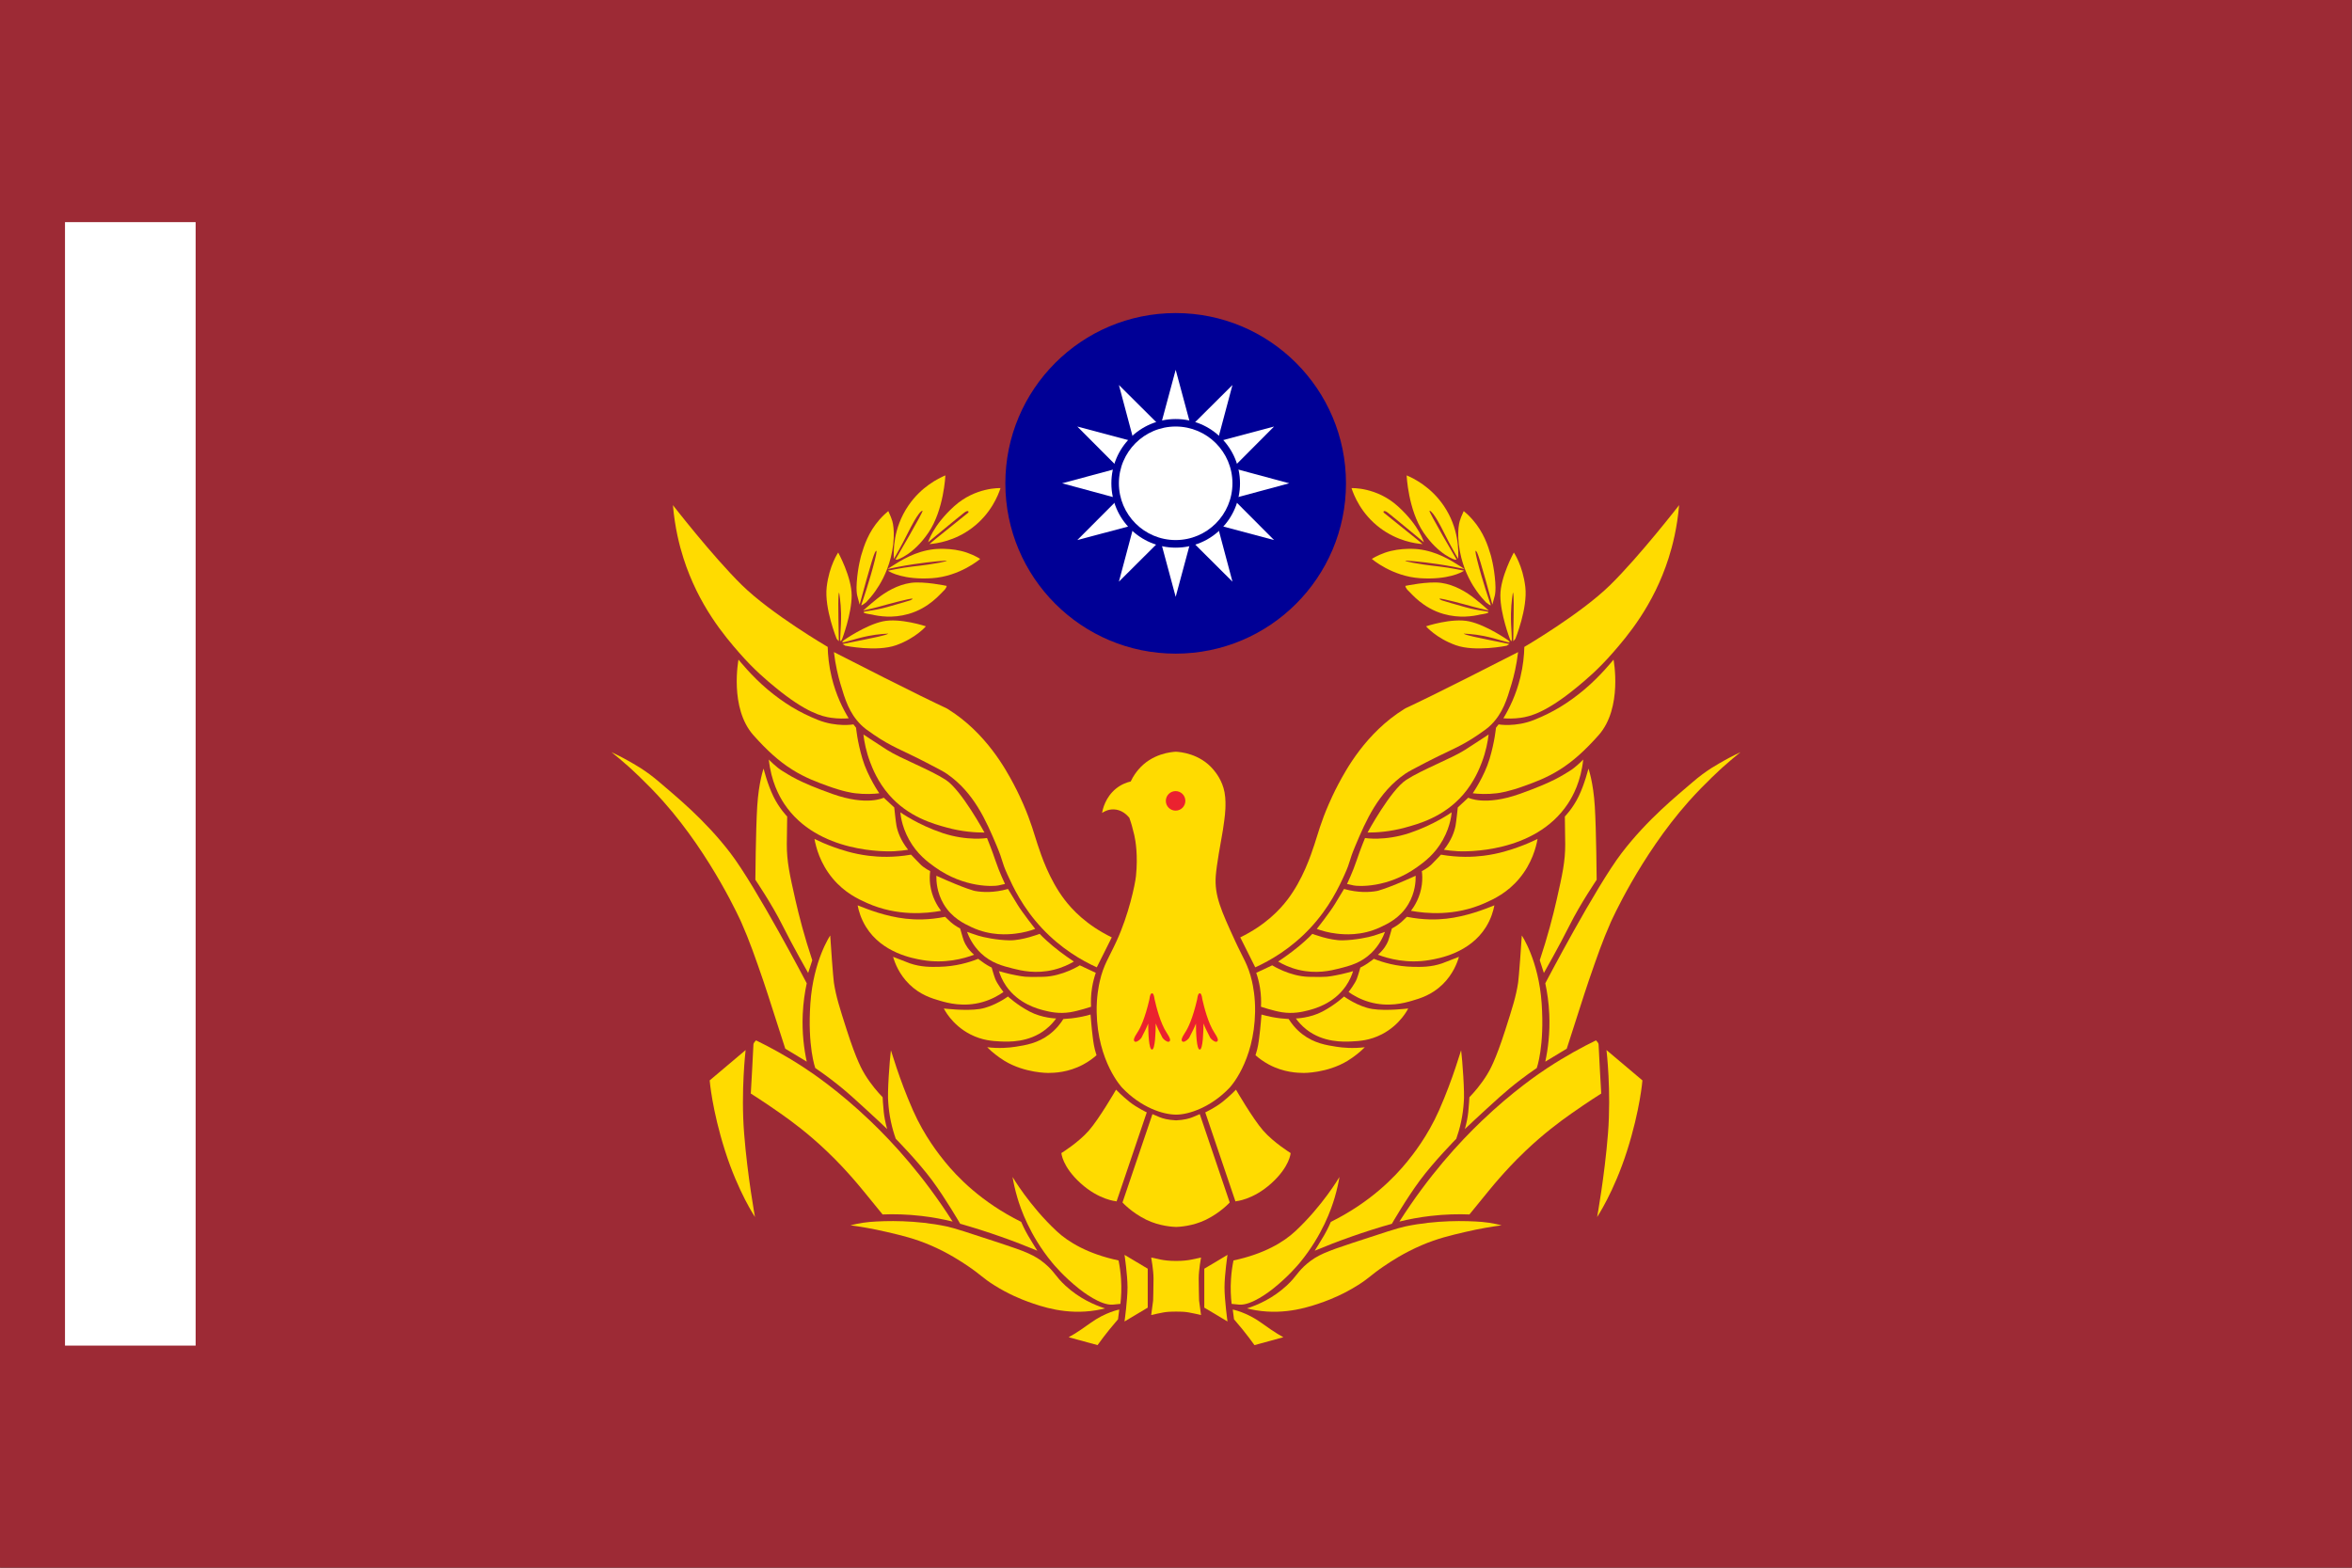 <?xml version="1.0" encoding="UTF-8"?>
<svg x="-1488.2" y="992.12" width="750" height="500" version="1.1" viewBox="-16535 0 8333.1 5555.8" xml:space="preserve" xmlns="http://www.w3.org/2000/svg" xmlns:cc="http://creativecommons.org/ns#" xmlns:dc="http://purl.org/dc/elements/1.1/" xmlns:rdf="http://www.w3.org/1999/02/22-rdf-syntax-ns#"><rect x="-16535" y="0" width="8333.1" height="5555.8" fill="#333333" stroke="none"/><defs><style type="text/css">
   
    .str1 {stroke:#9D2A35;stroke-width:28}
    .str0 {stroke:#9D2A35;stroke-width:79}
    .fil4 {fill:#1F1A17}
    .fil3 {fill:#FFFFFF}
    .fil1 {fill:#FCDB00}
    .fil2 {fill:#282175}
    .fil0 {fill:#9D2A35}
   
  </style><style type="text/css">
   
    .str1 {stroke:#9D2A35;stroke-width:39}
    .str0 {stroke:#9D2A35;stroke-width:98}
    .fil3 {fill:#FFFFFF}
    .fil1 {fill:#FCDB00}
    .fil2 {fill:#282175}
    .fil0 {fill:#9D2A35}
   
  </style><style type="text/css">
   
    .str1 {stroke:#9D2A35;stroke-width:39}
    .str0 {stroke:#9D2A35;stroke-width:98}
    .fil3 {fill:#FFFFFF}
    .fil1 {fill:#FCDB00}
    .fil2 {fill:#282175}
    .fil0 {fill:#9D2A35}
   
  </style></defs><rect class="fil0" x="-16536" width="8333.6" height="5555.8" fill="#0064dc" stroke-width=".252"/><rect class="fil3" x="-16305" y="787.24" width="462.91" height="3981.5" fill="#fff" stroke-width=".252"/><g transform="matrix(30.932 0 0 -30.932 -21575 22103)"><g transform="translate(300.36 586.92)" fill="#ffdb00"><path d="m0 0c-0.784-0.336-0.801-0.343-0.801-0.343-0.375-0.158-0.967-0.325-1.908-0.37-0.942 0.045-1.534 0.212-1.91 0.37 0 0-0.016 7e-3 -0.8 0.343l-3.432-10.123s1.03-1.144 2.717-1.973c1.54-0.757 3.135-0.823 3.403-0.828v-1e-3h0.043c0.268 6e-3 1.863 0.072 3.403 0.829 1.687 0.829 2.717 1.973 2.717 1.973z" fill="#ffdb00"/></g><g transform="translate(300.24 568.09)" fill="#ffdb00"><path d="m0 0c0 0.96 0.267 2.401 0.267 2.401-0.861-0.189-0.955-0.211-1.067-0.233-0.411-0.082-1.01-0.166-1.788-0.159-0.78-7e-3 -1.378 0.077-1.789 0.159-0.111 0.022-0.206 0.044-1.066 0.233 0 0 0.266-1.441 0.266-2.401s-0.044-2.532-0.044-2.532l-0.222-1.658c0.153 0.038 0.384 0.093 0.666 0.152 0.583 0.122 0.905 0.19 1.336 0.22 0.291 0.019 0.632 0.021 0.8 0.021h0.105c0.167 0 0.509-2e-3 0.801-0.021 0.43-0.03 0.753-0.098 1.335-0.22 0.282-0.059 0.512-0.114 0.667-0.152l-0.223 1.658s-0.044 1.572-0.044 2.532" fill="#ffdb00"/></g><g transform="translate(306.34 602.15)" fill="#ffdb00"><path d="m0 0c-0.435 1.894-1.016 2.618-1.927 4.606-1.589 3.465-2.386 5.206-2.219 7.455 0.091 1.239 0.568 3.863 0.741 4.811 0.02 0.116 0.131 0.717 0.231 1.524 0.061 0.485 0.111 0.883 0.13 1.356 0.014 0.344 0.046 1.137-0.098 1.897-0.254 1.347-1.001 2.261-1.263 2.576-1.568 1.875-3.84 2.042-4.31 2.067-0.471-0.025-2.744-0.192-4.31-2.067-0.173-0.206-0.552-0.67-0.865-1.343-0.406-0.094-1.056-0.305-1.696-0.826-1.209-0.985-1.513-2.366-1.588-2.779 0.208 0.142 0.702 0.432 1.361 0.407 0.869-0.033 1.465-0.593 1.763-0.956 0.053-0.146 0.113-0.319 0.182-0.535 0 0 0.196-0.618 0.389-1.457 0.15-0.654 0.431-2.335 0.194-4.675-0.102-1.009-0.84-4.447-2.219-7.455-0.912-1.988-1.493-2.712-1.927-4.606-0.11-0.478-0.389-1.81-0.359-3.526 0.104-5.744 2.917-8.674 2.917-8.674 2.16-2.271 4.68-3.089 6.195-3.089 1.445 0 3.993 0.849 6.119 3.089 0 0 2.814 2.936 2.917 8.674 0.032 1.716-0.249 3.048-0.358 3.526" fill="#ffdb00"/></g><g transform="translate(300.99 587.12)" fill="#ffdb00"><path d="m0 0s1.145 0.543 1.974 1.201 1.544 1.401 1.544 1.401 1.916-3.317 3.117-4.689c1.2-1.373 3.145-2.574 3.145-2.574s-0.086-1.544-2.202-3.46-4.06-2.059-4.06-2.059l-0.058-0.028z" fill="#ffdb00"/></g><g transform="translate(305 607.17)" fill="#ffdb00"><path d="m0 0c2.896 1.412 4.529 3.17 5.404 4.318 1.762 2.31 2.67 5.054 3.088 6.319 0.405 1.224 0.746 2.572 1.659 4.661 0.161 0.367 0.578 1.305 1.086 2.26 0.851 1.594 3.127 5.862 7.55 8.607 0.284 0.176-3e-3 -0.014 3.116 1.515 2.609 1.278 5.047 2.521 9.923 5.005-0.181-1.535-0.488-2.771-0.743-3.632-0.54-1.825-1.013-3.355-2.345-4.69-0.386-0.387-0.754-0.639-1.487-1.144-2.026-1.393-3.226-1.747-5.977-3.174-1.334-0.691-2-1.037-2.401-1.315-3.08-2.133-4.474-5.342-5.69-8.235-0.791-1.88-0.507-1.692-1.231-3.289-0.638-1.409-1.744-3.8-3.974-6.177-2.171-2.313-4.524-3.671-6.262-4.461z" fill="#ffdb00"/></g><g transform="translate(319.58 619.18)" fill="#ffdb00"><path d="m0 0s2.631 4.861 4.433 6.034c1.801 1.172 5.204 2.459 6.719 3.431 1.516 0.973 2.717 1.773 2.717 1.773-0.096-0.821-0.304-1.947-0.786-3.213-0.258-0.675-0.856-2.204-2.131-3.678-2.222-2.571-5.103-3.357-6.634-3.775-1.789-0.489-3.322-0.574-4.318-0.572" fill="#ffdb00"/></g><g transform="translate(317.23 613.29)" fill="#ffdb00"><path d="m0 0s0.658 1.373 1.087 2.66c0.429 1.286 0.973 2.602 0.973 2.602s2.258-0.372 5.089 0.571c2.831 0.944 4.832 2.374 4.832 2.374s-0.054-1.454-1.002-3.152c-0.916-1.641-2.112-2.526-2.972-3.139-3.383-2.412-6.755-2.193-7.235-2.087-0.025 5e-3 -0.772 0.171-0.772 0.171" fill="#ffdb00"/></g><g transform="translate(313.77 608.14)" fill="#ffdb00"><path d="m0 0s1.487 1.887 2.059 2.831c0.572 0.943 1.058 1.744 1.058 1.744 1.659-0.457 2.93-0.379 3.775-0.228 0 0 0.951 0.169 4.432 1.744 0.01-0.646-0.062-1.928-0.829-3.232-0.938-1.595-2.35-2.258-3.203-2.659-2.204-1.036-4.227-0.832-5.004-0.743-0.964 0.109-1.746 0.344-2.288 0.543" fill="#ffdb00"/></g><g transform="translate(309.34 604.4)" fill="#ffdb00"><path d="m0 0s1.344 0.887 2.401 1.773c1.059 0.887 1.516 1.401 1.516 1.401s2.002-0.772 3.46-0.743c1.459 0.028 2.975 0.343 3.603 0.543 0.629 0.2 1.258 0.429 1.258 0.429-0.22-0.598-0.667-1.562-1.572-2.431-1.189-1.141-2.492-1.47-3.689-1.773-0.951-0.24-2.621-0.641-4.662-0.142-1.011 0.247-1.795 0.637-2.315 0.943" fill="#ffdb00"/></g><g transform="translate(306.83 603.11)" fill="#ffdb00"><path d="m0 0 1.83 0.858s1.973-1.258 4.175-1.316c2.202-0.057 2.287 0.029 3.117 0.172 0.829 0.143 1.973 0.477 1.973 0.477-0.137-0.436-0.38-1.056-0.829-1.707-1.423-2.059-3.671-2.625-4.375-2.802-0.598-0.15-1.653-0.405-2.946-0.2-0.992 0.157-2.402 0.629-2.402 0.629 0.032 0.596 0.019 1.337-0.114 2.173-0.106 0.662-0.265 1.238-0.429 1.716" fill="#ffdb00"/></g><g transform="translate(337.54 640.45)" fill="#ffdb00"><path d="m0 0s6.463 3.775 9.837 7.092 7.892 9.15 7.892 9.15c-0.22-2.589-0.751-4.652-1.201-6.062-1.737-5.45-4.75-8.971-6.405-10.866-1.695-1.941-3.088-3.098-4.118-3.946-3.507-2.887-5.357-3.341-6.405-3.489-0.823-0.116-1.52-0.097-2.001-0.057 0.662 1.089 1.454 2.668 1.944 4.69 0.32 1.322 0.435 2.513 0.457 3.488" fill="#ffdb00"/></g><g transform="translate(331.63 623.68)" fill="#ffdb00"><path d="m0 0s1.329 1.93 1.93 3.946c0.6 2.016 0.729 3.56 0.729 3.56l0.3 0.387s1.931-0.344 4.075 0.514c2.145 0.858 3.904 1.93 5.747 3.474 1.845 1.544 3.346 3.432 3.346 3.432s1.072-5.533-1.716-8.665c-1.557-1.748-2.912-2.975-4.419-3.926-1.538-0.972-2.949-1.469-4.03-1.864-1.857-0.679-2.877-0.817-3.217-0.858-1.122-0.135-2.072-0.08-2.745 0" fill="#ffdb00"/></g><g transform="translate(328.33 617.21)" fill="#ffdb00"><path d="m0 0c0.871 1.107 1.195 2.068 1.329 2.745 0.083 0.419 0.258 2.102 0.258 2.102l1.2 1.115s1.888-0.986 5.877 0.429 4.976 2.187 5.705 2.616 1.587 1.33 1.587 1.33c-0.268-2.501-1.163-4.16-1.759-5.062-3.808-5.759-11.918-5.479-12.567-5.447-0.686 0.034-1.25 0.11-1.63 0.172" fill="#ffdb00"/></g><g transform="translate(325.8 614.76)" fill="#ffdb00"><path d="m0 0s0.687 0.343 1.115 0.772c0.429 0.429 1.073 1.116 1.073 1.116 2.027-0.351 3.708-0.268 4.846-0.129 1.82 0.222 3.201 0.706 3.989 0.986 0.922 0.328 1.677 0.671 2.231 0.944-0.169-0.946-0.637-2.798-2.102-4.547-1.369-1.633-2.911-2.344-3.903-2.788-3.488-1.561-6.833-1.206-8.493-0.9 0.406 0.538 1.06 1.57 1.244 3.002 0.076 0.592 0.054 1.118 0 1.544" fill="#ffdb00"/></g><g transform="translate(320.77 605.18)" fill="#ffdb00"><path d="m0 0c0.675 0.587 1 1.16 1.172 1.587 0.067 0.168 0.189 0.591 0.429 1.43 0.065 0.032 0.158 0.081 0.268 0.145 0.131 0.075 0.449 0.267 0.833 0.598 0.071 0.062 0.253 0.237 0.614 0.586 1.919-0.387 3.481-0.333 4.533-0.214 2.302 0.26 4.358 1.078 5.419 1.501 0.03 0.012 0.054 0.022 0.071 0.029-0.12-0.623-0.373-1.531-0.958-2.474-1.859-2.999-5.392-3.608-6.434-3.789-2.606-0.451-4.771 0.158-5.947 0.601" fill="#ffdb00"/></g><g transform="translate(317.41 600.91)" fill="#ffdb00"><path d="m0 0s0.743 0.972 0.943 1.515c0.201 0.544 0.401 1.287 0.401 1.287s0.372 0.172 0.801 0.458c0.428 0.285 0.743 0.543 0.743 0.543 1.086-0.432 2.617-0.876 4.461-0.915 0.965-0.02 2.08-0.044 3.375 0.4 0 0 0.14 0.049 1.915 0.744-0.196-0.68-0.674-1.984-1.859-3.146-1.25-1.226-2.601-1.62-3.517-1.887-0.887-0.259-2.718-0.767-4.89-0.143-1.067 0.307-1.867 0.787-2.373 1.144" fill="#ffdb00"/></g><g transform="translate(311.37 597.88)" fill="#ffdb00"><path d="m0 0s1.601 0.028 3.06 0.801c1.458 0.772 2.459 1.715 2.459 1.715s1.601-1.172 3.231-1.43c1.63-0.257 4.117 0.058 4.117 0.058s-0.869-1.852-3.029-2.962c-1.358-0.697-2.56-0.773-3.404-0.813-0.964-0.046-3.288-0.157-5.234 1.373-0.567 0.446-0.955 0.916-1.2 1.258" fill="#ffdb00"/></g><g transform="translate(307.43 598.33)" fill="#ffdb00"><path d="m0 0s-0.114-1.544-0.258-2.631c-0.069-0.529-0.142-1.159-0.4-1.944-0.012-0.037-0.022-0.067-0.029-0.086 0.342-0.303 0.853-0.704 1.534-1.069 1.724-0.922 3.324-0.955 4.014-0.961 0 0 2.656-0.024 4.976 1.372 0.794 0.478 1.515 1.115 1.515 1.115 0.204 0.181 0.369 0.34 0.486 0.458-1.373-0.161-2.498-0.062-3.26 0.057-1.139 0.178-2.542 0.396-3.889 1.43-0.792 0.608-1.287 1.285-1.573 1.744-0.573 0.028-1.218 0.096-1.915 0.229-0.431 0.082-0.833 0.181-1.201 0.286" fill="#ffdb00"/></g><g transform="translate(342.18 621.02)" fill="#ffdb00"><path d="m0 0s0.901 0.9 1.588 2.316c0.685 1.415 1.115 3.174 1.115 3.174s0.558-1.544 0.729-4.332c0.172-2.788 0.214-8.407 0.214-8.407s-1.887-2.788-3.088-5.19-2.959-5.49-2.959-5.49l-0.472 1.458c0.903 2.712 1.513 5.067 1.93 6.906 0.661 2.914 0.991 4.412 0.986 6.391 0 0 0 0.096-0.043 3.174" fill="#ffdb00"/></g><g transform="translate(339.94 601.91)" fill="#ffdb00"><path d="m0 0s5.776 11.038 8.75 14.927 6.349 6.577 8.063 8.064c1.716 1.487 2.975 2.116 3.661 2.516s1.887 0.972 1.887 0.972c-0.525-0.419-1.21-0.985-1.987-1.68 0 0-2.048-1.829-3.961-3.982-5.587-6.288-8.921-13.839-8.921-13.839-0.946-2.142-1.577-3.972-2.516-6.692 0 0-0.509-1.472-2.517-7.778l-2.459-1.487c0.306 1.424 0.553 3.277 0.457 5.433-0.059 1.339-0.238 2.531-0.457 3.546" fill="#ffdb00"/></g><g transform="translate(346.95 594.26)" fill="#ffdb00"><path d="m0 0 4.117-3.475s-0.257-3.345-1.758-8.064c-1.502-4.718-3.431-7.591-3.431-7.591s0.857 4.675 1.244 9.565c0.386 4.89-0.172 9.565-0.172 9.565" fill="#ffdb00"/></g><g transform="translate(323.23 574.61)" fill="#ffdb00"><path d="m0 0c3.366 5.284 6.838 9.055 9.437 11.538 3.598 3.44 6.642 5.481 7.505 6.048 2.141 1.408 4.072 2.441 5.577 3.174 0.061-0.093 0.299-0.245 0.299-0.515 0-0.343 0.301-5.576 0.301-5.576s-1.565-0.986-3.432-2.3c-1.327-0.934-3.127-2.265-5.232-4.263-1.373-1.301-2.349-2.398-2.96-3.087-0.723-0.816-1.649-1.956-3.474-4.204-1.296 0.05-2.8 0.022-4.461-0.172-1.319-0.153-2.511-0.385-3.56-0.643" fill="#ffdb00"/></g><g transform="translate(313.53 571.27)" fill="#ffdb00"><path d="m0 0s0.644 1.029 1.072 1.758c0.43 0.73 0.773 1.545 0.773 1.545 4.59 2.277 7.33 5.157 8.75 6.905 0.623 0.768 2.329 2.895 3.646 5.877 1.63 3.688 2.518 6.959 2.53 6.863 0.141-1.118 0.424-4.903 0.3-5.963-0.041-0.643-0.129-1.381-0.3-2.187-0.157-0.743-0.354-1.403-0.557-1.973 0 0-2.573-2.617-4.161-4.761-1.587-2.145-3.217-4.976-3.217-4.976-1.503-0.426-3.08-0.922-4.718-1.501-1.452-0.513-2.825-1.046-4.118-1.587" fill="#ffdb00"/></g><g transform="translate(305.77 564.66)" fill="#ffdb00"><path d="m0 0c1.234 0.4 2.954 1.143 4.547 2.616 1.16 1.073 1.223 1.581 2.359 2.531 1.137 0.95 2.183 1.37 5.19 2.359 3.461 1.139 5.191 1.708 6.049 1.888 3.518 0.738 6.898 0.666 8.792 0.514 1.073-0.086 2.231-0.386 2.231-0.386-1.071-0.143-2.516-0.376-4.204-0.772-1.705-0.4-3.139-0.736-4.933-1.501-2.069-0.882-3.572-1.889-4.332-2.402-1.531-1.036-1.653-1.34-3.003-2.188-1.635-1.029-3.09-1.609-3.86-1.887-1.564-0.565-4.392-1.551-7.806-0.986-0.438 0.072-0.795 0.154-1.03 0.214" fill="#ffdb00"/></g><g transform="translate(304.01 565.18)" fill="#ffdb00"><path d="m0 0c-0.094 0.804-0.143 1.766-0.072 2.845 0.051 0.791 0.158 1.506 0.286 2.131 3.53 0.747 5.762 2.119 7.077 3.345 3.132 2.917 5.062 6.22 5.062 6.22-0.1-0.591-0.268-1.426-0.558-2.402-0.356-1.2-1.378-4.245-3.946-7.378-0.226-0.276-1.35-1.632-3.131-3.045-0.331-0.263-2.464-1.931-3.861-1.802-0.086 8e-3 -0.915 0.092-0.915 0.092s0.018-2e-3 0.058-6e-3" fill="#ffdb00"/></g><g transform="translate(304.14 564.53)" fill="#ffdb00"><path d="m0 0s1.587-0.3 3.303-1.544 2.359-1.544 2.359-1.544 0.046-0.031 0.129-0.086c-1.102-0.3-2.202-0.6-3.303-0.901-0.421 0.587-0.878 1.189-1.373 1.802-0.325 0.403-0.65 0.789-0.971 1.158-0.048 0.372-0.096 0.743-0.144 1.115" fill="#ffdb00"/></g><g transform="translate(300.88 569.21)" fill="#ffdb00"><path d="m0 0 2.659 1.587s-0.343-2.273-0.343-3.732c0-1.458 0.343-3.903 0.343-3.903l-2.659 1.587z" fill="#ffdb00"/></g><g transform="translate(330.73 585.21)" fill="#ffdb00"><path d="m0 0c0.229 0.807 0.334 1.47 0.386 1.93 0.08 0.696 0.131 1.712 0.132 1.716 0.533 0.55 1.288 1.408 2.013 2.574 0.292 0.469 0.974 1.622 2.102 5.147 0.81 2.533 1.216 3.8 1.458 5.362 0 0 0.128 0.821 0.429 5.447 0 0 1.93-2.831 2.273-7.764 0.344-4.933-0.558-7.42-0.558-7.42-1.334-0.909-2.373-1.727-3.088-2.317-0.793-0.654-1.426-1.232-2.659-2.359-1.049-0.958-1.902-1.76-2.488-2.316" fill="#ffdb00"/></g><g transform="translate(335.88 641.37)" fill="#ffdb00"><path d="m0 0s-1.087 2.86-1.087 4.976 1.544 4.918 1.544 4.918 1.029-1.487 1.315-3.946c0.287-2.459-1.143-5.948-1.143-5.948s-8e-3 -8e-3 -0.243-0.271c0.078 4.593 0.086 5.083-0.024 5.59-0.013 0.062-0.213-1.17-0.233-2.416-0.03-1.748 0.199-3.124 0.043-3.153-0.03-5e-3 -0.08 0.035-0.172 0.25" fill="#ffdb00"/></g><g transform="translate(335.66 641.23)" fill="#ffdb00"><path d="m0 0s-2.436 1.703-4.42 2.141c-1.984 0.437-4.96-0.562-4.96-0.562s1.162-1.361 3.403-2.162c2.242-0.801 5.835-0.061 5.835-0.061s0.01 6e-3 0.31 0.193c-4.324 0.87-4.785 0.964-5.236 1.181-0.056 0.026 1.144-0.025 2.318-0.261 1.646-0.331 2.884-0.851 2.946-0.697 0.012 0.03-0.014 0.09-0.196 0.228" fill="#ffdb00"/></g><g transform="translate(333.14 645.56)" fill="#ffdb00"><path d="m0 0c-0.29 0.303-0.669 0.732-1.062 1.287-0.519 0.732-1.296 2.014-1.758 3.817-0.567 2.208-0.34 3.951-0.086 4.461-6e-3 -8e-3 -9e-3 -0.011-0.011-0.011-0.013 7e-3 0.112 0.307 0.375 0.901 0.251-0.207 0.612-0.53 0.998-0.968 1.298-1.474 1.777-3.014 2.091-4.061 0 0 0.401-1.339 0.525-3.142 0.059-0.854 1e-3 -1.246-0.053-1.501 0 0-0.026-0.12-0.28-1.04 0 0-1.461 5.447-1.749 5.962-0.082 0.146-0.134 0.204-0.161 0.194-0.088-0.029 0.1-0.782 0.161-1.031 0.592-2.388 1.439-4.804 1.568-5.19 0.012-0.039-0.107-0.019-0.269 0.108-0.097 0.071-0.192 0.142-0.289 0.214" fill="#ffdb00"/></g><g transform="translate(332.49 644.16)" fill="#ffdb00"><path d="m0 0c-0.806-0.196-2.376-0.455-4.203 0.064-2.379 0.676-3.676 2.338-3.989 2.617-0.386 0.343-0.386 0.6-0.386 0.6s2.616 0.558 4.117 0.344c1.501-0.215 2.874-1.029 3.86-1.823 0.987-0.794 1.587-1.352 1.587-1.352-0.72 0.163-1.298 0.309-1.673 0.408-0.913 0.24-1.376 0.39-2.401 0.643-0.657 0.163-1.56 0.384-1.588 0.301-0.011-0.033 0.128-0.109 0.258-0.172 0.248-0.077 0.62-0.19 1.072-0.322 1.353-0.393 2.03-0.59 2.745-0.729 0.963-0.187 1.543-0.211 1.544-0.322 2e-3 -0.103-0.504-0.195-0.943-0.257" fill="#ffdb00"/></g><g transform="translate(329.57 650.45)" fill="#ffdb00"><path d="m0 0s-1.822 0.515-3.581 3.11-1.931 6.541-1.931 6.541c0.824-0.349 2.774-1.307 4.247-3.474 1.764-2.595 1.704-5.247 1.652-6.091-0.809 1.4-1.394 2.536-1.781 3.321 0 0-1.076 2.185-1.501 2.191-1e-3 0-1e-3 0-3e-3 -1e-3 -0.124-0.076 3.113-5.597 3.113-5.597z" fill="#ffdb00"/></g><g transform="translate(330.41 649.05)" fill="#ffdb00"><path d="m0 0s-1.565-0.943-4.805-0.729c-3.238 0.214-5.533 2.209-5.533 2.209s0.553 0.38 1.491 0.71c1.835 0.645 3.807 0.405 3.807 0.405 2.147-0.247 3.733-1.256 4.943-2.027 0.159-0.101 0.289-0.188 0.375-0.246-0.704 0.154-1.747 0.365-3.023 0.557-1.977 0.298-3.769 0.437-3.775 0.387-4e-3 -0.038 0.973-0.33 3.989-0.665 1.158-0.129 2.766-0.472 2.766-0.472z" fill="#ffdb00"/></g><g transform="translate(325.88 652.23)" fill="#ffdb00"><path d="m0 0c-0.846 0.069-2.88 0.349-4.868 1.844-2.193 1.648-3.008 3.778-3.268 4.569 0 0 2.861 0.142 5.32-2.088 2.459-2.231 2.973-4.118 2.973-4.118s-3.688 3.06-4.146 3.403c-0.457 0.343-0.572 0.086-0.429-0.028 0.536-0.43 3.262-2.615 3.66-2.946 0.171-0.141 0.415-0.346 0.415-0.346 0.135-0.114 0.251-0.212 0.343-0.29" fill="#ffdb00"/></g><g transform="translate(294.29 587.12)" fill="#ffdb00"><path d="m0 0s-1.144 0.543-1.973 1.201-1.545 1.401-1.545 1.401-1.915-3.317-3.116-4.689c-1.201-1.373-3.146-2.574-3.146-2.574s0.086-1.544 2.202-3.46 4.06-2.059 4.06-2.059 0.021-0.01 0.058-0.028z" fill="#ffdb00"/></g><g transform="translate(290.28 607.17)" fill="#ffdb00"><path d="m0 0c-2.897 1.412-4.53 3.17-5.405 4.318-1.761 2.31-2.669 5.054-3.088 6.319-0.405 1.224-0.745 2.572-1.658 4.661-0.161 0.367-0.578 1.305-1.087 2.26-0.85 1.594-3.127 5.862-7.549 8.607-0.285 0.176 3e-3 -0.014-3.117 1.515-2.608 1.278-5.047 2.521-9.923 5.005 0.182-1.535 0.489-2.771 0.744-3.632 0.54-1.825 1.012-3.355 2.345-4.69 0.386-0.387 0.753-0.639 1.487-1.144 2.026-1.393 3.226-1.747 5.976-3.174 1.334-0.691 2.001-1.037 2.402-1.315 3.08-2.133 4.474-5.342 5.69-8.235 0.791-1.88 0.507-1.692 1.23-3.289 0.639-1.409 1.745-3.8 3.975-6.177 2.171-2.313 4.523-3.671 6.262-4.461z" fill="#ffdb00"/></g><g transform="translate(275.7 619.18)" fill="#ffdb00"><path d="m0 0s-2.631 4.861-4.433 6.034c-1.801 1.172-5.204 2.459-6.719 3.431-1.516 0.973-2.717 1.773-2.717 1.773 0.096-0.821 0.304-1.947 0.786-3.213 0.258-0.675 0.856-2.204 2.131-3.678 2.222-2.571 5.103-3.357 6.634-3.775 1.789-0.489 3.322-0.574 4.318-0.572" fill="#ffdb00"/></g><g transform="translate(278.05 613.29)" fill="#ffdb00"><path d="m0 0s-0.658 1.373-1.087 2.66c-0.429 1.286-0.972 2.602-0.972 2.602s-2.259-0.372-5.09 0.571c-2.831 0.944-4.832 2.374-4.832 2.374s0.054-1.454 1.002-3.152c0.915-1.641 2.112-2.526 2.972-3.139 3.383-2.412 6.755-2.193 7.235-2.087 0.025 5e-3 0.772 0.171 0.772 0.171" fill="#ffdb00"/></g><g transform="translate(281.51 608.14)" fill="#ffdb00"><path d="m0 0s-1.487 1.887-2.059 2.831c-0.572 0.943-1.058 1.744-1.058 1.744-1.659-0.457-2.929-0.379-3.775-0.228 0 0-0.95 0.169-4.432 1.744-9e-3 -0.646 0.063-1.928 0.829-3.232 0.939-1.595 2.35-2.258 3.203-2.659 2.205-1.036 4.226-0.832 5.004-0.743 0.964 0.109 1.746 0.344 2.288 0.543" fill="#ffdb00"/></g><g transform="translate(285.94 604.4)" fill="#ffdb00"><path d="m0 0s-1.344 0.887-2.402 1.773c-1.058 0.887-1.515 1.401-1.515 1.401s-2.002-0.772-3.46-0.743c-1.459 0.028-2.975 0.343-3.603 0.543-0.629 0.2-1.259 0.429-1.259 0.429 0.221-0.598 0.668-1.562 1.573-2.431 1.189-1.141 2.492-1.47 3.689-1.773 0.951-0.24 2.62-0.641 4.661-0.142 1.012 0.247 1.796 0.637 2.316 0.943" fill="#ffdb00"/></g><g transform="translate(288.45 603.11)" fill="#ffdb00"><path d="m0 0-1.83 0.858s-1.973-1.258-4.175-1.316c-2.202-0.057-2.287 0.029-3.117 0.172-0.829 0.143-1.973 0.477-1.973 0.477 0.137-0.436 0.38-1.056 0.829-1.707 1.423-2.059 3.671-2.625 4.375-2.802 0.598-0.15 1.653-0.405 2.946-0.2 0.991 0.157 2.402 0.629 2.402 0.629-0.032 0.596-0.02 1.337 0.114 2.173 0.106 0.662 0.265 1.238 0.429 1.716" fill="#ffdb00"/></g><g transform="translate(257.74 640.45)" fill="#ffdb00"><path d="m0 0s-6.462 3.775-9.837 7.092c-3.374 3.317-7.892 9.15-7.892 9.15 0.221-2.589 0.751-4.652 1.201-6.062 1.737-5.45 4.75-8.971 6.405-10.866 1.696-1.941 3.088-3.098 4.118-3.946 3.507-2.887 5.357-3.341 6.405-3.489 0.823-0.116 1.52-0.097 2.002-0.057-0.663 1.089-1.454 2.668-1.944 4.69-0.321 1.322-0.435 2.513-0.458 3.488" fill="#ffdb00"/></g><g transform="translate(263.65 623.68)" fill="#ffdb00"><path d="m0 0s-1.33 1.93-1.93 3.946-0.729 3.56-0.729 3.56l-0.3 0.387s-1.931-0.344-4.075 0.514c-2.145 0.858-3.904 1.93-5.748 3.474s-3.345 3.432-3.345 3.432-1.073-5.533 1.715-8.665c1.557-1.748 2.913-2.975 4.419-3.926 1.539-0.972 2.95-1.469 4.031-1.864 1.856-0.679 2.877-0.817 3.217-0.858 1.121-0.135 2.072-0.08 2.745 0" fill="#ffdb00"/></g><g transform="translate(266.95 617.21)" fill="#ffdb00"><path d="m0 0c-0.872 1.107-1.196 2.068-1.33 2.745-0.082 0.419-0.257 2.102-0.257 2.102l-1.201 1.115s-1.887-0.986-5.876 0.429-4.976 2.187-5.705 2.616-1.587 1.33-1.587 1.33c0.268-2.501 1.163-4.16 1.759-5.062 3.808-5.759 11.917-5.479 12.567-5.447 0.686 0.034 1.25 0.11 1.63 0.172" fill="#ffdb00"/></g><g transform="translate(269.48 614.76)" fill="#ffdb00"><path d="m0 0s-0.686 0.343-1.115 0.772-1.073 1.116-1.073 1.116c-2.027-0.351-3.709-0.268-4.846-0.129-1.82 0.222-3.201 0.706-3.989 0.986-0.922 0.328-1.677 0.671-2.231 0.944 0.17-0.946 0.637-2.798 2.102-4.547 1.369-1.633 2.911-2.344 3.903-2.788 3.489-1.561 6.833-1.206 8.493-0.9-0.406 0.538-1.06 1.57-1.244 3.002-0.076 0.592-0.054 1.118 0 1.544" fill="#ffdb00"/></g><g transform="translate(274.51 605.18)" fill="#ffdb00"><path d="m0 0c-0.675 0.587-1 1.16-1.172 1.587-0.068 0.168-0.189 0.591-0.429 1.43-0.065 0.032-0.158 0.081-0.268 0.145-0.131 0.075-0.449 0.267-0.833 0.598-0.072 0.062-0.253 0.237-0.615 0.586-1.919-0.387-3.48-0.333-4.532-0.214-2.303 0.26-4.358 1.078-5.419 1.501-0.03 0.012-0.055 0.022-0.071 0.029 0.12-0.623 0.373-1.531 0.957-2.474 1.859-2.999 5.392-3.608 6.434-3.789 2.607-0.451 4.771 0.158 5.948 0.601" fill="#ffdb00"/></g><g transform="translate(277.87 600.91)" fill="#ffdb00"><path d="m0 0s-0.744 0.972-0.944 1.515c-0.2 0.544-0.4 1.287-0.4 1.287s-0.372 0.172-0.801 0.458c-0.429 0.285-0.743 0.543-0.743 0.543-1.087-0.432-2.617-0.876-4.461-0.915-0.966-0.02-2.08-0.044-3.375 0.4 0 0-0.141 0.049-1.915 0.744 0.196-0.68 0.674-1.984 1.858-3.146 1.251-1.226 2.602-1.62 3.517-1.887 0.888-0.259 2.719-0.767 4.89-0.143 1.068 0.307 1.868 0.787 2.374 1.144" fill="#ffdb00"/></g><g transform="translate(283.91 597.88)" fill="#ffdb00"><path d="m0 0s-1.601 0.028-3.06 0.801c-1.458 0.772-2.459 1.715-2.459 1.715s-1.601-1.172-3.231-1.43c-1.63-0.257-4.118 0.058-4.118 0.058s0.869-1.852 3.03-2.962c1.357-0.697 2.56-0.773 3.404-0.813 0.964-0.046 3.288-0.157 5.233 1.373 0.568 0.446 0.956 0.916 1.201 1.258" fill="#ffdb00"/></g><g transform="translate(287.85 598.33)" fill="#ffdb00"><path d="m0 0s0.114-1.544 0.257-2.631c0.07-0.529 0.143-1.159 0.401-1.944 0.011-0.037 0.022-0.067 0.029-0.086-0.342-0.303-0.853-0.704-1.534-1.069-1.724-0.922-3.324-0.955-4.014-0.961 0 0-2.656-0.024-4.976 1.372-0.794 0.478-1.515 1.115-1.515 1.115-0.204 0.181-0.369 0.34-0.486 0.458 1.373-0.161 2.498-0.062 3.259 0.057 1.139 0.178 2.543 0.396 3.89 1.43 0.792 0.608 1.287 1.285 1.572 1.744 0.574 0.028 1.219 0.096 1.916 0.229 0.431 0.082 0.832 0.181 1.201 0.286" fill="#ffdb00"/></g><g transform="translate(253.1 621.02)" fill="#ffdb00"><path d="m0 0s-0.901 0.9-1.587 2.316c-0.686 1.415-1.116 3.174-1.116 3.174s-0.557-1.544-0.729-4.332c-0.171-2.788-0.214-8.407-0.214-8.407s1.887-2.788 3.088-5.19 2.96-5.49 2.96-5.49l0.472 1.458c-0.904 2.712-1.514 5.067-1.931 6.906-0.66 2.914-0.99 4.412-0.986 6.391 0 0 0 0.096 0.043 3.174" fill="#ffdb00"/></g><g transform="translate(255.34 601.91)" fill="#ffdb00"><path d="m0 0s-5.776 11.038-8.75 14.927-6.349 6.577-8.064 8.064c-1.716 1.487-2.974 2.116-3.66 2.516-0.687 0.4-1.888 0.972-1.888 0.972 0.526-0.419 1.21-0.985 1.988-1.68 0 0 2.048-1.829 3.96-3.982 5.588-6.288 8.922-13.839 8.922-13.839 0.946-2.142 1.577-3.972 2.516-6.692 0 0 0.509-1.472 2.517-7.778l2.459-1.487c-0.306 1.424-0.553 3.277-0.458 5.433 0.06 1.339 0.239 2.531 0.458 3.546" fill="#ffdb00"/></g><g transform="translate(248.34 594.26)" fill="#ffdb00"><path d="m0 0-4.118-3.475s0.258-3.345 1.759-8.064c1.501-4.718 3.431-7.591 3.431-7.591s-0.858 4.675-1.244 9.565 0.172 9.565 0.172 9.565" fill="#ffdb00"/></g><g transform="translate(272.05 574.61)" fill="#ffdb00"><path d="m0 0c-3.366 5.284-6.838 9.055-9.437 11.538-3.598 3.44-6.643 5.481-7.506 6.048-2.14 1.408-4.071 2.441-5.576 3.174-0.062-0.093-0.3-0.245-0.3-0.515 0-0.343-0.3-5.576-0.3-5.576s1.565-0.986 3.431-2.3c1.328-0.934 3.128-2.265 5.233-4.263 1.372-1.301 2.348-2.398 2.96-3.087 0.722-0.816 1.649-1.956 3.474-4.204 1.296 0.05 2.8 0.022 4.461-0.172 1.318-0.153 2.511-0.385 3.56-0.643" fill="#ffdb00"/></g><g transform="translate(281.75 571.27)" fill="#ffdb00"><path d="m0 0s-0.644 1.029-1.072 1.758c-0.429 0.73-0.773 1.545-0.773 1.545-4.589 2.277-7.329 5.157-8.75 6.905-0.623 0.768-2.328 2.895-3.646 5.877-1.63 3.688-2.518 6.959-2.53 6.863-0.141-1.118-0.424-4.903-0.3-5.963 0.041-0.643 0.129-1.381 0.3-2.187 0.157-0.743 0.354-1.403 0.558-1.973 0 0 2.573-2.617 4.16-4.761 1.587-2.145 3.217-4.976 3.217-4.976 1.503-0.426 3.08-0.922 4.718-1.501 1.452-0.513 2.826-1.046 4.118-1.587" fill="#ffdb00"/></g><g transform="translate(289.51 564.66)" fill="#ffdb00"><path d="m0 0c-1.234 0.4-2.954 1.143-4.547 2.616-1.16 1.073-1.223 1.581-2.359 2.531s-2.183 1.37-5.19 2.359c-3.461 1.139-5.191 1.708-6.048 1.888-3.519 0.738-6.898 0.666-8.793 0.514-1.072-0.086-2.23-0.386-2.23-0.386 1.07-0.143 2.515-0.376 4.203-0.772 1.705-0.4 3.139-0.736 4.933-1.501 2.069-0.882 3.573-1.889 4.332-2.402 1.532-1.036 1.654-1.34 3.003-2.188 1.636-1.029 3.09-1.609 3.86-1.887 1.564-0.565 4.392-1.551 7.806-0.986 0.439 0.072 0.795 0.154 1.03 0.214" fill="#ffdb00"/></g><g transform="translate(291.27 565.18)" fill="#ffdb00"><path d="m0 0c0.093 0.804 0.142 1.766 0.072 2.845-0.052 0.791-0.158 1.506-0.286 2.131-3.53 0.747-5.762 2.119-7.078 3.345-3.131 2.917-5.061 6.22-5.061 6.22 0.1-0.591 0.268-1.426 0.558-2.402 0.355-1.2 1.378-4.245 3.946-7.378 0.225-0.276 1.35-1.632 3.131-3.045 0.331-0.263 2.464-1.931 3.86-1.802 0.086 8e-3 0.916 0.092 0.916 0.092s-0.018-2e-3 -0.058-6e-3" fill="#ffdb00"/></g><g transform="translate(291.14 564.53)" fill="#ffdb00"><path d="m0 0s-1.587-0.3-3.303-1.544-2.359-1.544-2.359-1.544-0.046-0.031-0.129-0.086c1.101-0.3 2.202-0.6 3.303-0.901 0.421 0.587 0.878 1.189 1.373 1.802 0.325 0.403 0.65 0.789 0.972 1.158 0.048 0.372 0.095 0.743 0.143 1.115" fill="#ffdb00"/></g><g transform="translate(294.4 569.21)" fill="#ffdb00"><path d="m0 0-2.659 1.587s0.343-2.273 0.343-3.732c0-1.458-0.343-3.903-0.343-3.903l2.659 1.587z" fill="#ffdb00"/></g><g transform="translate(264.55 585.21)" fill="#ffdb00"><path d="m0 0c-0.229 0.807-0.333 1.47-0.386 1.93-0.079 0.696-0.131 1.712-0.131 1.716-0.534 0.55-1.288 1.408-2.014 2.574-0.292 0.469-0.973 1.622-2.101 5.147-0.811 2.533-1.217 3.8-1.459 5.362 0 0-0.127 0.821-0.429 5.447 0 0-1.93-2.831-2.273-7.764s0.558-7.42 0.558-7.42c1.334-0.909 2.373-1.727 3.088-2.317 0.793-0.654 1.426-1.232 2.659-2.359 1.049-0.958 1.903-1.76 2.488-2.316" fill="#ffdb00"/></g><g transform="translate(259.4 641.37)" fill="#ffdb00"><path d="m0 0s1.086 2.86 1.086 4.976-1.544 4.918-1.544 4.918-1.029-1.487-1.315-3.946 1.144-5.948 1.144-5.948 7e-3 -8e-3 0.243-0.271c-0.078 4.593-0.086 5.083 0.024 5.59 0.013 0.062 0.212-1.17 0.233-2.416 0.03-1.748-0.2-3.124-0.043-3.153 0.03-5e-3 0.08 0.035 0.172 0.25" fill="#ffdb00"/></g><g transform="translate(259.61 641.23)" fill="#ffdb00"><path d="m0 0s2.436 1.703 4.42 2.141c1.984 0.437 4.96-0.562 4.96-0.562s-1.162-1.361-3.403-2.162-5.835-0.061-5.835-0.061-0.01 6e-3 -0.31 0.193c4.325 0.87 4.786 0.964 5.237 1.181 0.055 0.026-1.145-0.025-2.319-0.261-1.646-0.331-2.883-0.851-2.946-0.697-0.012 0.03 0.015 0.09 0.196 0.228" fill="#ffdb00"/></g><g transform="translate(262.14 645.56)" fill="#ffdb00"><path d="m0 0c0.29 0.303 0.669 0.732 1.062 1.287 0.519 0.732 1.296 2.014 1.758 3.817 0.566 2.208 0.34 3.951 0.086 4.461 6e-3 -8e-3 9e-3 -0.011 0.011-0.011 0.013 7e-3 -0.113 0.307-0.375 0.901-0.251-0.207-0.612-0.53-0.998-0.968-1.298-1.474-1.777-3.014-2.091-4.061 0 0-0.401-1.339-0.525-3.142-0.059-0.854-1e-3 -1.246 0.053-1.501 0 0 0.026-0.12 0.279-1.04 0 0 1.462 5.447 1.75 5.962 0.081 0.146 0.133 0.204 0.161 0.194 0.087-0.029-0.1-0.782-0.161-1.031-0.593-2.388-1.439-4.804-1.568-5.19-0.013-0.039 0.106-0.019 0.268 0.108 0.097 0.071 0.193 0.142 0.29 0.214" fill="#ffdb00"/></g><g transform="translate(262.79 644.16)" fill="#ffdb00"><path d="m0 0c0.806-0.196 2.376-0.455 4.204 0.064 2.378 0.676 3.675 2.338 3.989 2.617 0.386 0.343 0.386 0.6 0.386 0.6s-2.617 0.558-4.118 0.344c-1.501-0.215-2.874-1.029-3.86-1.823-0.987-0.794-1.587-1.352-1.587-1.352 0.721 0.163 1.298 0.309 1.673 0.408 0.913 0.24 1.377 0.39 2.401 0.643 0.658 0.163 1.561 0.384 1.588 0.301 0.011-0.033-0.128-0.109-0.258-0.172-0.248-0.077-0.62-0.19-1.072-0.322-1.353-0.393-2.03-0.59-2.745-0.729-0.963-0.187-1.543-0.211-1.544-0.322-2e-3 -0.103 0.504-0.195 0.943-0.257" fill="#ffdb00"/></g><g transform="translate(265.71 650.45)" fill="#ffdb00"><path d="m0 0s1.823 0.515 3.582 3.11c1.758 2.595 1.93 6.541 1.93 6.541-0.824-0.349-2.774-1.307-4.247-3.474-1.764-2.595-1.704-5.247-1.651-6.091 0.808 1.4 1.393 2.536 1.78 3.321 0 0 1.076 2.185 1.501 2.191 1e-3 0 2e-3 0 3e-3 -1e-3 0.124-0.076-3.112-5.597-3.112-5.597z" fill="#ffdb00"/></g><g transform="translate(264.87 649.05)" fill="#ffdb00"><path d="m0 0s1.565-0.943 4.804-0.729c3.238 0.214 5.533 2.209 5.533 2.209s-0.552 0.38-1.49 0.71c-1.835 0.645-3.807 0.405-3.807 0.405-2.148-0.247-3.733-1.256-4.943-2.027-0.159-0.101-0.289-0.188-0.376-0.246 0.704 0.154 1.748 0.365 3.024 0.557 1.976 0.298 3.768 0.437 3.775 0.387 4e-3 -0.038-0.973-0.33-3.989-0.665-1.158-0.129-2.767-0.472-2.767-0.472z" fill="#ffdb00"/></g><g transform="translate(269.4 652.23)" fill="#ffdb00"><path d="m0 0c0.845 0.069 2.879 0.349 4.868 1.844 2.192 1.648 3.007 3.778 3.267 4.569 0 0-2.86 0.142-5.319-2.088-2.459-2.231-2.974-4.118-2.974-4.118s3.689 3.06 4.147 3.403c0.457 0.343 0.572 0.086 0.429-0.028-0.537-0.43-3.262-2.615-3.661-2.946-0.17-0.141-0.414-0.346-0.414-0.346-0.135-0.114-0.252-0.212-0.343-0.29" fill="#ffdb00"/></g><g transform="translate(294.89 600.76)"><path d="m0 0c-0.149 0-0.229-0.183-0.302-0.708-0.512-2.192-1.036-3.276-1.385-3.799-0.426-0.638-0.416-0.832-0.364-0.937 0.033-0.066 0.097-0.109 0.177-0.109 0.211 0 0.595 0.294 0.708 0.545 0.037 0.079 0.085 0.177 0.145 0.294 0.16 0.306 0.383 0.731 0.584 1.252 7e-3 -1.058 0.071-2.983 0.437-2.983s0.42 2.062 0.427 2.994c0.197-0.517 0.415-0.937 0.573-1.241 0.064-0.124 0.117-0.231 0.156-0.316 0.119-0.256 0.504-0.545 0.719-0.545 0.079 0 0.144 0.043 0.177 0.109 0.052 0.105 0.051 0.299-0.375 0.937-0.724 1.086-1.201 3.026-1.375 3.799-0.083 0.589-0.179 0.708-0.302 0.708" fill="#eb222f"/></g><g transform="translate(300.36 600.76)"><path d="m0 0c-0.149 0-0.229-0.183-0.302-0.708-0.512-2.192-1.036-3.276-1.385-3.799-0.426-0.638-0.416-0.832-0.364-0.937 0.033-0.066 0.097-0.109 0.177-0.109 0.211 0 0.596 0.294 0.708 0.545 0.037 0.079 0.085 0.177 0.145 0.294 0.16 0.306 0.383 0.731 0.584 1.252 7e-3 -1.058 0.072-2.983 0.437-2.983s0.42 2.062 0.427 2.994c0.196-0.517 0.415-0.937 0.573-1.241 0.064-0.124 0.117-0.231 0.156-0.316 0.119-0.256 0.503-0.545 0.718-0.545 0.08 0 0.145 0.043 0.178 0.109 0.052 0.105 0.051 0.299-0.375 0.937-0.724 1.086-1.201 3.026-1.375 3.799-0.083 0.589-0.179 0.708-0.302 0.708" fill="#eb222f"/></g><path d="m298.71 622.81c0-0.618-0.5-1.118-1.118-1.118-0.617 0-1.118 0.5-1.118 1.118 0 0.617 0.501 1.118 1.118 1.118 0.618 0 1.118-0.501 1.118-1.118" fill="#eb222f"/><path d="m317.11 659.19c0-10.776-8.734-19.512-19.51-19.512s-19.51 8.736-19.51 19.512c0 10.775 8.734 19.51 19.51 19.51s19.51-8.735 19.51-19.51" fill="#000096"/><g transform="translate(304.13 657.45)" fill="#fff"><path d="m0 0 4.742-4.759-6.496 1.729 1.73-6.495-4.759 4.742-1.745-6.48-1.745 6.48-4.759-4.742 1.729 6.495-6.496-1.729 4.742 4.751-6.479 1.753 6.479 1.745-4.742 4.759 6.496-1.729-1.729 6.487 4.759-4.735 1.745 6.479 1.745-6.479 4.759 4.735-1.73-6.487 6.496 1.729-4.742-4.759 6.479-1.745z" fill="#fff"/></g><g transform="translate(304.97 659.19)" fill="#000096"><path d="m0 0c0-4.07-3.298-7.369-7.367-7.369-4.071 0-7.368 3.299-7.368 7.369 0 4.069 3.297 7.368 7.368 7.368 4.069 0 7.367-3.299 7.367-7.368" fill="#000096"/></g><g transform="translate(297.6 665.7)" fill="#fff"><path d="m0 0c3.592 0 6.504-2.912 6.504-6.504s-2.912-6.504-6.504-6.504-6.504 2.912-6.504 6.504 2.912 6.504 6.504 6.504" fill="#fff"/></g></g></svg>
